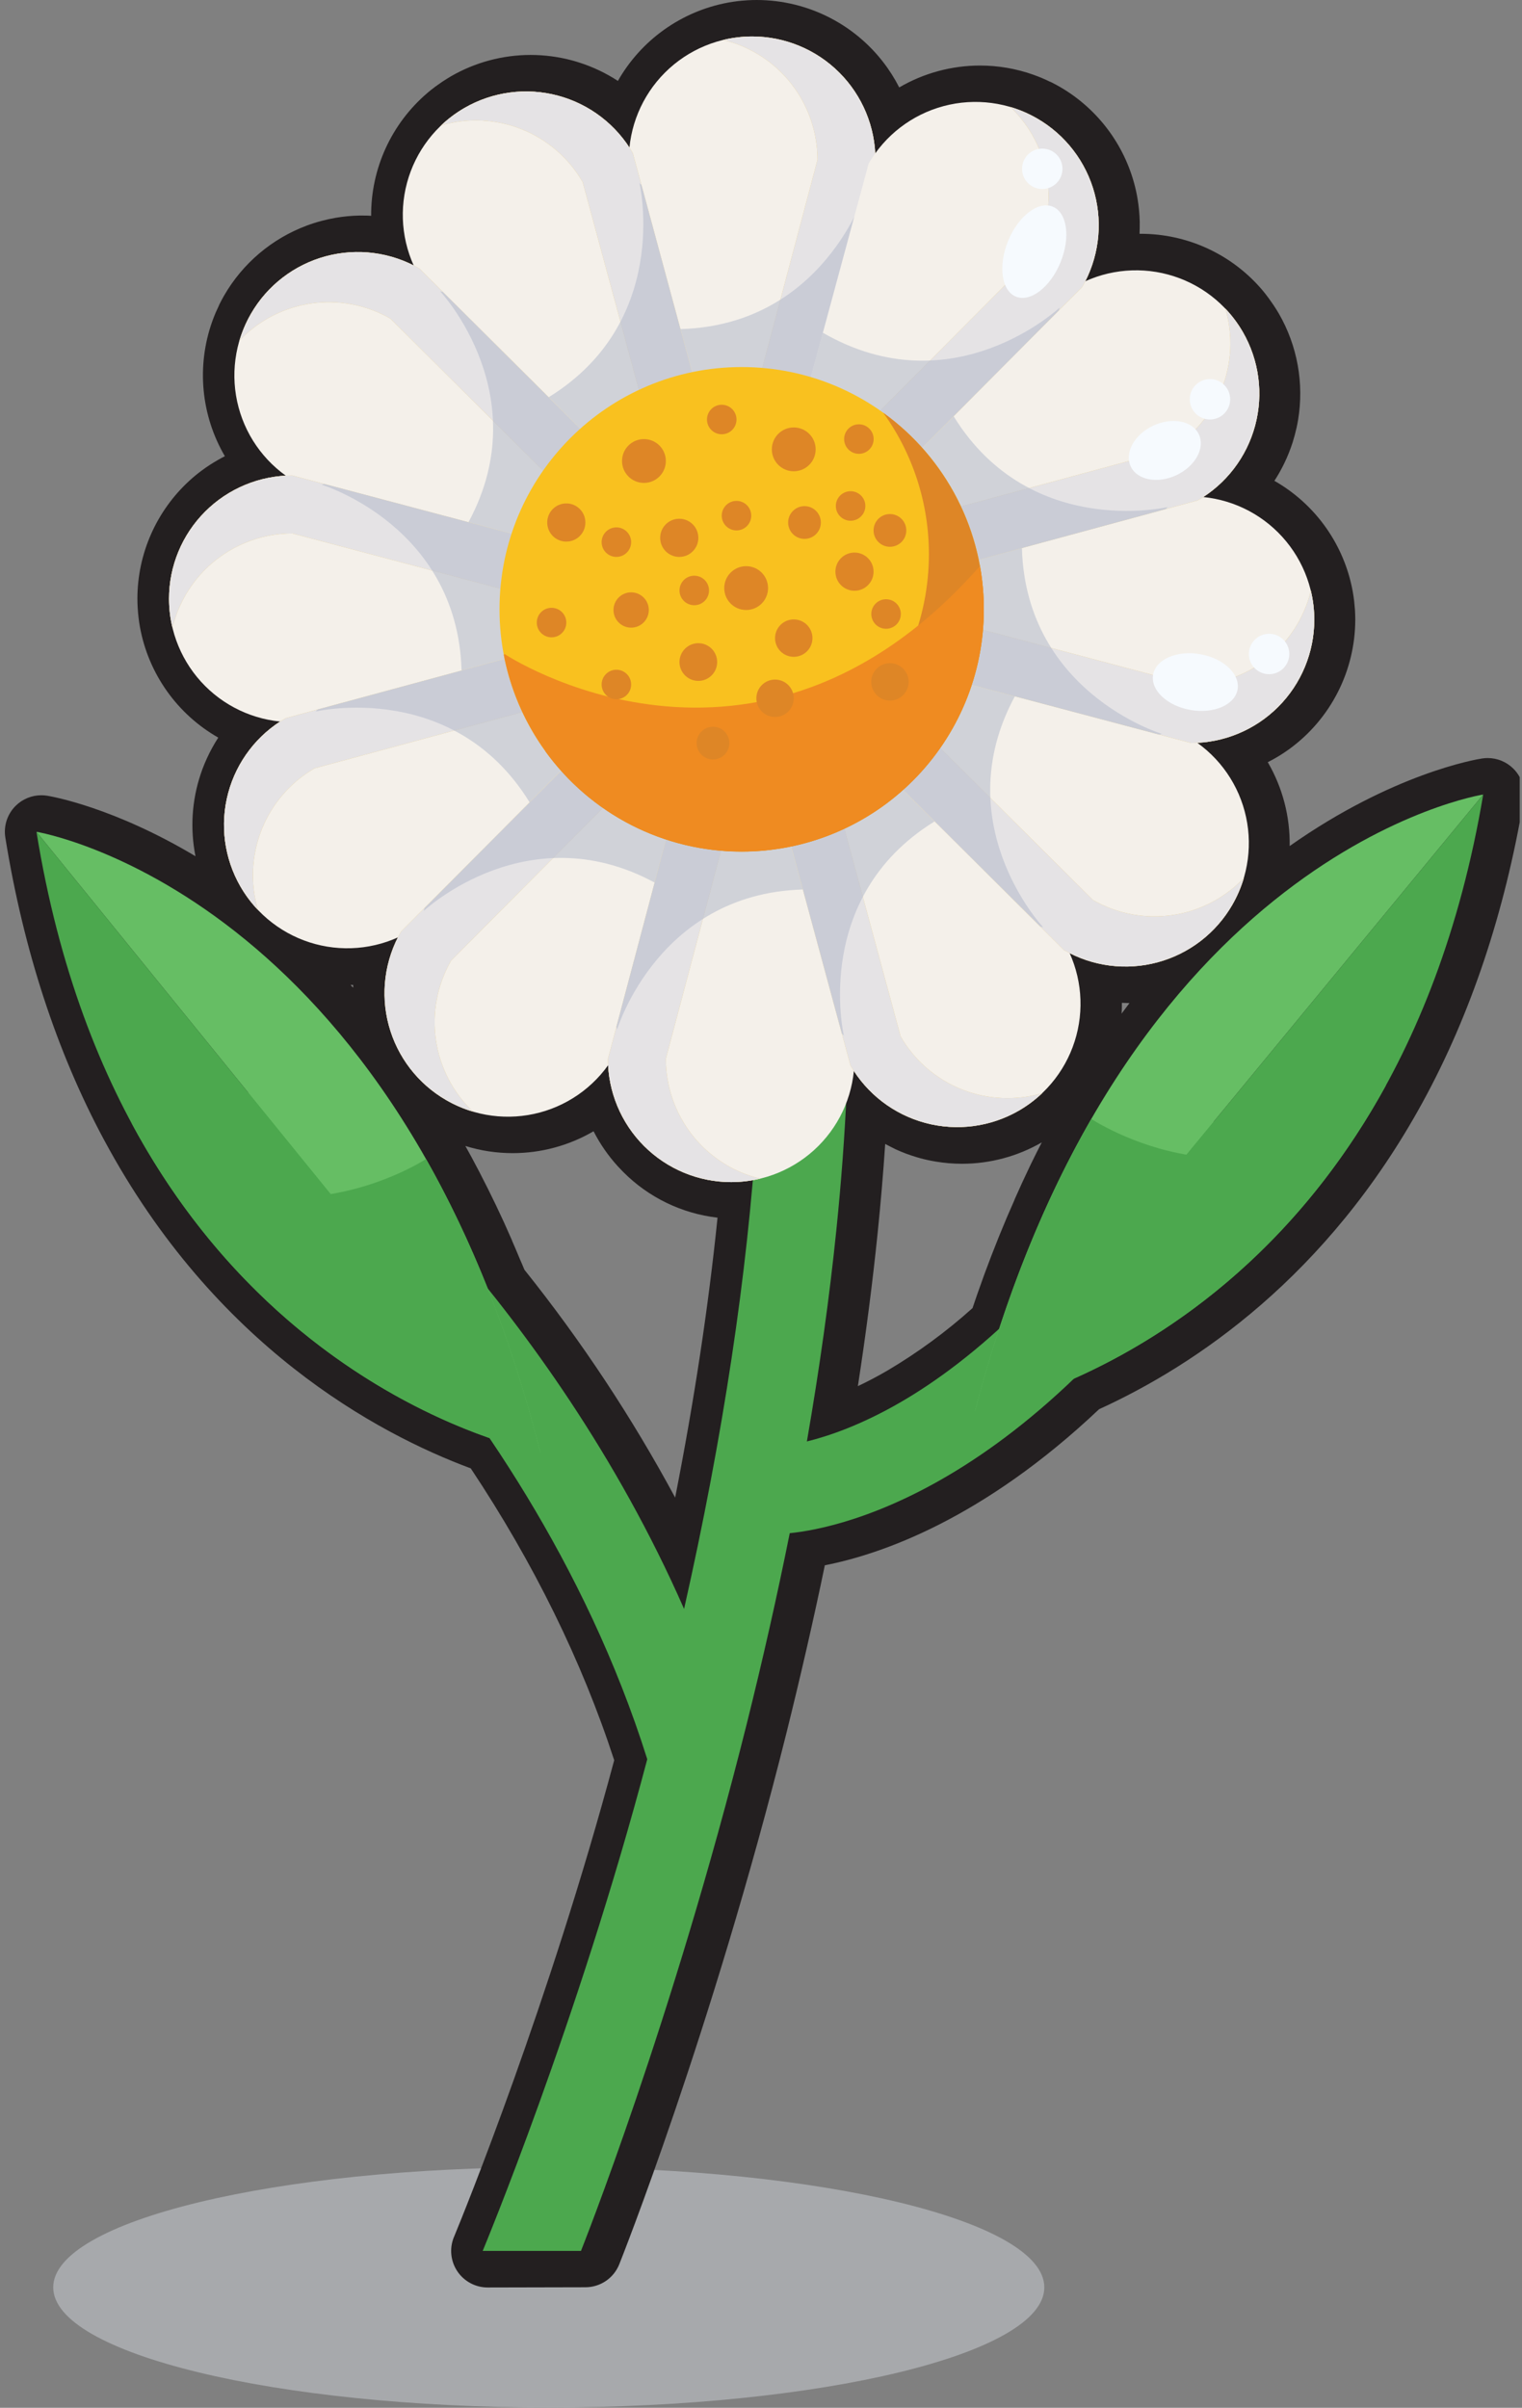 <svg width="626" height="990" viewBox="0 0 626 990" fill="none" xmlns="http://www.w3.org/2000/svg">
<rect x="0" y="0" width="626" height="990" fill="#808080" stroke="none"/>
<g clip-path="url(#clip0_4877_1433)">
<path d="M225.71 989.878C338.277 989.878 429.53 967.761 429.53 940.478C429.53 913.195 338.277 891.078 225.71 891.078C113.143 891.078 21.89 913.195 21.89 940.478C21.89 967.761 113.143 989.878 225.71 989.878Z" fill="#A7A9AC"/>
<path d="M200.562 940.53C198.11 940.529 195.696 939.927 193.531 938.776C191.366 937.625 189.515 935.961 188.142 933.93C186.766 931.897 185.909 929.558 185.648 927.117C185.386 924.676 185.728 922.208 186.642 919.93L186.802 919.56C190.802 909.94 225.802 823.8 252.622 723.74C239.382 683.1 219.572 642.74 193.622 603.74C154.972 589.37 88.392 553.52 42.832 468.74C42.813 468.715 42.797 468.688 42.782 468.66C23.332 432.46 9.672 390.66 2.192 344.37C1.813 342.025 1.996 339.624 2.726 337.364C3.457 335.104 4.713 333.049 6.392 331.37C7.786 329.977 9.44 328.873 11.261 328.12C13.081 327.366 15.032 326.979 17.002 326.98C17.806 326.979 18.609 327.042 19.402 327.17C21.482 327.51 46.802 331.96 80.402 352.05C78.166 340.831 78.893 329.222 82.512 318.37C82.992 316.93 83.512 315.48 84.112 314.07C84.412 313.35 84.722 312.63 85.052 311.91C86.413 308.922 87.99 306.037 89.772 303.28C81.442 298.533 74.249 292.025 68.692 284.212C63.136 276.398 59.351 267.467 57.602 258.04C57.602 258.04 57.532 257.64 57.532 257.63C57.342 256.63 57.182 255.52 57.052 254.46L56.962 253.74C56.852 252.74 56.762 251.81 56.692 250.74C56.692 250.43 56.642 250.18 56.632 249.93C56.552 248.58 56.512 247.35 56.512 246.16C56.522 237.001 58.442 227.945 62.149 219.57C65.856 211.195 71.269 203.685 78.042 197.52C79.592 196.11 81.222 194.76 82.902 193.52C85.081 191.897 87.359 190.411 89.722 189.07C90.552 188.59 91.412 188.13 92.272 187.69L92.492 187.58C87.647 179.303 84.667 170.068 83.761 160.52C82.854 150.972 84.042 141.341 87.242 132.3L87.382 131.91C87.742 130.91 88.142 129.91 88.552 128.91L88.822 128.28C89.222 127.36 89.632 126.47 90.092 125.53V125.47C90.192 125.25 90.292 125.04 90.402 124.82C91.032 123.57 91.612 122.5 92.202 121.48C99.834 108.273 111.817 98.128 126.102 92.78C130.04 91.311 134.108 90.22 138.252 89.52C141.37 88.999 144.522 88.701 147.682 88.63H147.762H149.102C150.272 88.63 151.462 88.63 152.652 88.73C152.599 79.142 154.638 69.658 158.627 60.939C162.617 52.22 168.461 44.477 175.752 38.25L176.062 37.98C176.882 37.29 177.732 36.62 178.582 35.98L179.132 35.56C179.922 34.98 180.742 34.4 181.592 33.83L182.212 33.41C183.362 32.66 184.402 32.02 185.422 31.41C195.396 25.643 206.712 22.602 218.232 22.59C223.993 22.593 229.728 23.349 235.292 24.84C236.292 25.11 237.292 25.41 238.292 25.73C243.89 27.521 249.221 30.058 254.142 33.27C258.886 24.933 265.394 17.733 273.209 12.173C281.025 6.613 289.961 2.827 299.392 1.08L299.702 1.02C300.842 0.82 301.902 0.66 302.962 0.53L303.682 0.44C304.682 0.33 305.622 0.24 306.682 0.17L307.482 0.11C308.872 0.03 310.092 0 311.262 0C321.795 0.011 332.172 2.549 341.521 7.4C350.87 12.251 358.919 19.274 364.992 27.88C366.192 29.59 367.332 31.38 368.372 33.2C368.852 34.05 369.312 34.9 369.752 35.76L369.852 35.95C379.948 30.051 391.43 26.945 403.122 26.95C410.62 26.952 418.061 28.241 425.122 30.76L425.482 30.9C426.482 31.26 427.482 31.65 428.482 32.07L429.142 32.35C430.072 32.75 430.972 33.17 431.872 33.61H431.952L432.612 33.93C433.832 34.55 434.912 35.13 435.932 35.72C443.859 40.304 450.742 46.492 456.142 53.888C461.542 61.283 465.339 69.724 467.292 78.67C467.512 79.67 467.712 80.74 467.882 81.76C468.403 84.881 468.701 88.036 468.772 91.2C468.772 92.81 468.772 94.47 468.702 96.13H469.082C478.612 96.115 488.03 98.177 496.682 102.172C505.334 106.166 513.012 111.997 519.182 119.26L519.412 119.54C520.119 120.38 520.786 121.23 521.412 122.09L521.852 122.67C522.422 123.44 523.002 124.26 523.572 125.11C523.722 125.32 523.862 125.53 524.002 125.75C524.762 126.91 525.412 127.95 526.002 128.96C533.619 142.175 536.412 157.625 533.902 172.67C533.732 173.67 533.532 174.74 533.302 175.77C532.862 177.77 532.302 179.85 531.682 181.84C530.716 184.845 529.539 187.779 528.162 190.62C526.975 193.059 525.639 195.424 524.162 197.7C532.494 202.445 539.689 208.952 545.245 216.766C550.801 224.58 554.585 233.512 556.332 242.94L556.402 243.32C556.589 244.366 556.749 245.427 556.882 246.5L556.972 247.24C557.082 248.24 557.172 249.17 557.252 250.24L557.312 251.03C557.382 252.41 557.422 253.63 557.422 254.81C557.403 265.184 554.936 275.406 550.222 284.646C545.508 293.887 538.679 301.885 530.292 307.99C527.491 310.023 524.531 311.828 521.442 313.39C527.526 323.845 530.638 335.765 530.442 347.86C572.822 318 607.152 312.22 609.572 311.86C610.333 311.741 611.102 311.681 611.872 311.68C613.86 311.68 615.828 312.075 617.661 312.843C619.494 313.61 621.157 314.734 622.552 316.15C624.216 317.838 625.455 319.896 626.17 322.156C626.884 324.415 627.053 326.812 626.662 329.15C618.852 375.33 604.902 417.02 585.212 453.06L585.122 453.23C545.902 524.95 491.582 561.37 452.052 579.42C404.152 624.7 362.322 639.06 339.252 643.59C334.582 666.13 329.252 689.26 323.482 712.48C292.482 836.33 255.062 930.09 254.692 931.02C253.578 933.801 251.657 936.184 249.176 937.863C246.695 939.542 243.768 940.439 240.772 940.44L200.562 940.53ZM215.692 522.07C239.136 551.367 259.887 582.721 277.692 615.75C285.562 575.67 291.402 537.14 295.122 500.66C280.422 498.971 266.733 492.335 256.302 481.84C255.572 481.11 254.842 480.34 254.132 479.57C250.169 475.225 246.806 470.368 244.132 465.13C234.037 471.028 222.554 474.134 210.862 474.13C204.264 474.135 197.703 473.14 191.402 471.18C192.122 472.47 192.852 473.79 193.572 475.11L193.962 475.82C195.022 477.78 196.082 479.78 197.142 481.82L197.452 482.43C199.612 486.59 201.752 490.88 203.812 495.18L204.182 495.95C205.182 498.05 206.182 500.19 207.182 502.35L207.572 503.22C208.572 505.45 209.572 507.69 210.572 509.96V510.04C211.566 512.3 212.539 514.587 213.492 516.9L213.842 517.73C214.469 519.137 215.086 520.583 215.692 522.07ZM364.082 470.35C363.272 482.42 362.232 494.73 360.962 507.1C358.892 527.34 356.172 548.38 352.842 569.93C356.582 568.17 360.602 566.08 364.842 563.62C377.388 556.214 389.167 547.578 400.002 537.84C400.552 536.22 401.092 534.62 401.642 533.03L402.122 531.65C402.972 529.21 403.842 526.77 404.722 524.37L404.992 523.63C405.872 521.24 406.752 518.9 407.632 516.63L407.872 516.01C408.802 513.6 409.722 511.27 410.652 508.95L411.112 507.82C412.052 505.5 412.992 503.23 413.942 500.99L414.282 500.18C415.276 497.873 416.276 495.586 417.282 493.32C417.279 493.287 417.279 493.253 417.282 493.22C418.282 490.973 419.282 488.75 420.282 486.55L420.692 485.67C421.692 483.51 422.692 481.39 423.692 479.29L424.062 478.52C425.502 475.57 426.982 472.62 428.482 469.71C418.517 475.459 407.217 478.49 395.712 478.5C392.06 478.502 388.414 478.198 384.812 477.59C382.742 477.25 380.672 476.8 378.652 476.26C377.472 475.94 376.272 475.57 374.872 475.11C373.472 474.65 371.982 474.11 370.562 473.5C369.842 473.21 369.122 472.89 368.402 472.56C366.992 471.84 365.522 471.13 364.082 470.35ZM461.432 412.35C461.432 413.83 461.432 415.3 461.302 416.77C462.382 415.31 463.462 413.86 464.552 412.44C463.522 412.42 462.472 412.38 461.432 412.33V412.35ZM145.262 406.11C145.262 405.73 145.262 405.35 145.262 404.98H144.192L145.262 406.11Z" fill="#231F20"/>
<path d="M516 471.31L485.15 452.79C441.45 525.48 398.59 560.23 370.34 576.58C354.11 585.97 340.76 590.489 331.87 592.669C337.09 562.609 341.15 533.51 344.01 505.56C352.09 426.56 350.61 356.3 339.61 296.77L304.21 303.299C321.36 396.169 313.43 519.42 281.36 661.53C253.52 598.15 216.21 547.319 186.79 513.109C145.97 465.659 111.72 439.49 110.28 438.39L88.51 467.069C88.84 467.319 121.71 492.52 160.14 537.33C194.63 577.57 240.7 642.22 266.22 723.33C237.54 831.8 198.92 924.539 198.53 925.5H238.95C239.32 924.57 276.39 831.649 307.11 708.899C313.777 682.166 319.68 655.996 324.82 630.39C345.91 628.29 431.92 611.18 516 471.31Z" fill="#4CA84E"/>
<path d="M334.18 163.29H284.52L258.64 65.71C258.64 52.261 263.983 39.362 273.493 29.852C283.003 20.343 295.901 15 309.35 15C316.01 14.999 322.605 16.31 328.759 18.857C334.913 21.405 340.504 25.14 345.214 29.849C349.924 34.558 353.66 40.149 356.209 46.302C358.758 52.455 360.07 59.05 360.07 65.71L334.18 163.29Z" fill="#F4F0EA"/>
<path d="M309.35 15C305.338 15.002 301.34 15.478 297.44 16.42C308.496 19.096 318.332 25.411 325.368 34.35C332.403 43.289 336.228 54.334 336.23 65.71L310.35 163.29H334.18L360.06 65.71C360.06 52.261 354.717 39.362 345.207 29.852C335.697 20.343 322.799 15 309.35 15Z" fill="#EFCC6B"/>
<path d="M309.35 15C305.338 15.002 301.34 15.478 297.44 16.42C308.496 19.096 318.332 25.411 325.368 34.35C332.403 43.289 336.228 54.334 336.23 65.71L310.35 163.29H334.18L360.06 65.71C360.06 52.261 354.717 39.362 345.207 29.852C335.697 20.343 322.799 15 309.35 15Z" fill="#E5E3E5"/>
<g style="mix-blend-mode:multiply" opacity="0.58">
<path d="M356.57 78.869L356.27 77.719C356.27 77.719 338.9 135.349 277.11 135.349L284.52 163.289H334.18L356.57 78.869Z" fill="#B6BCCC"/>
</g>
<path d="M286.66 160.399L243.66 185.229L172.46 113.669C165.738 102.022 163.918 88.182 167.398 75.192C170.879 62.202 179.375 51.126 191.02 44.399C196.787 41.068 203.155 38.906 209.758 38.036C216.361 37.166 223.071 37.605 229.505 39.329C235.938 41.053 241.969 44.026 247.253 48.081C252.537 52.136 256.97 57.191 260.3 62.959L286.66 160.399Z" fill="#F4F0EA"/>
<path d="M191.01 44.399C187.54 46.408 184.317 48.818 181.41 51.58C192.323 48.37 203.999 48.921 214.561 53.145C225.123 57.369 233.959 65.02 239.65 74.87L266.03 172.319L286.66 160.399L260.29 62.959C256.96 57.191 252.527 52.136 247.243 48.081C241.959 44.026 235.928 41.053 229.494 39.329C223.061 37.605 216.351 37.166 209.748 38.036C203.145 38.906 196.777 41.068 191.01 44.399Z" fill="#EFCC6B"/>
<path d="M191.01 44.399C187.54 46.408 184.317 48.818 181.41 51.58C192.323 48.37 203.999 48.921 214.561 53.145C225.123 57.369 233.959 65.02 239.65 74.87L266.03 172.319L286.66 160.399L260.29 62.959C256.96 57.191 252.527 52.136 247.243 48.081C241.959 44.026 235.928 41.053 229.494 39.329C223.061 37.605 216.351 37.166 209.748 38.036C203.145 38.906 196.777 41.068 191.01 44.399Z" fill="#E5E3E5"/>
<g style="mix-blend-mode:multiply" opacity="0.58">
<path d="M263.85 76.1L263.01 75.26C263.01 75.26 276.78 133.85 223.27 164.75L243.65 185.229L286.65 160.399L263.85 76.1Z" fill="#B6BCCC"/>
</g>
<path d="M244.07 181.669L219.24 224.669L121.75 198.299C110.105 191.572 101.609 180.497 98.128 167.507C94.648 154.517 96.468 140.677 103.19 129.029C106.519 123.262 110.951 118.206 116.234 114.151C121.517 110.096 127.547 107.122 133.979 105.397C140.411 103.673 147.12 103.233 153.723 104.101C160.326 104.97 166.692 107.13 172.46 110.459L244.07 181.669Z" fill="#F4F0EA"/>
<path d="M103.23 129.029C101.228 132.498 99.641 136.19 98.5 140.029C106.34 131.781 116.725 126.41 127.987 124.777C139.248 123.145 150.731 125.347 160.59 131.029L232.15 202.239L244.07 181.599L172.5 110.389C166.728 107.063 160.358 104.906 153.752 104.043C147.147 103.18 140.436 103.626 134.003 105.357C127.57 107.088 121.542 110.07 116.261 114.131C110.981 118.193 106.553 123.256 103.23 129.029Z" fill="#EFCC6B"/>
<path d="M103.23 129.029C101.228 132.498 99.641 136.19 98.5 140.029C106.34 131.781 116.725 126.41 127.987 124.777C139.248 123.145 150.731 125.347 160.59 131.029L232.15 202.239L244.07 181.599L172.5 110.389C166.728 107.063 160.358 104.906 153.752 104.043C147.147 103.18 140.436 103.626 134.003 105.357C127.57 107.088 121.542 110.07 116.261 114.131C110.981 118.193 106.553 123.256 103.23 129.029Z" fill="#E5E3E5"/>
<g style="mix-blend-mode:multiply" opacity="0.58">
<path d="M182.16 120.069L181.01 119.76C181.01 119.76 222.23 163.609 191.34 217.129L219.24 224.68L244.07 181.68L182.16 120.069Z" fill="#B6BCCC"/>
</g>
<path d="M217.81 221.38V271.04L120.23 296.92C106.781 296.92 93.883 291.577 84.373 282.067C74.863 272.557 69.52 259.659 69.52 246.21C69.52 232.761 74.863 219.863 84.373 210.353C93.883 200.843 106.781 195.5 120.23 195.5L217.81 221.38Z" fill="#F4F0EA"/>
<path d="M69.52 246.21C69.522 250.225 69.998 254.226 70.94 258.13C73.615 247.072 79.93 237.235 88.869 230.198C97.808 223.161 108.853 219.334 120.23 219.33L217.81 245.21V221.38L120.23 195.5C106.781 195.5 93.883 200.843 84.373 210.353C74.863 219.863 69.52 232.761 69.52 246.21Z" fill="#EFCC6B"/>
<path d="M69.52 246.21C69.522 250.225 69.998 254.226 70.94 258.13C73.615 247.072 79.93 237.235 88.869 230.198C97.808 223.161 108.853 219.334 120.23 219.33L217.81 245.21V221.38L120.23 195.5C106.781 195.5 93.883 200.843 84.373 210.353C74.863 219.863 69.52 232.761 69.52 246.21Z" fill="#E5E3E5"/>
<g style="mix-blend-mode:multiply" opacity="0.58">
<path d="M133.4 198.988L132.25 199.288C132.25 199.288 189.88 216.658 189.88 278.448L217.81 271.038V221.378L133.4 198.988Z" fill="#B6BCCC"/>
</g>
<path d="M214.93 268.898L239.76 311.898L168.2 383.099C162.433 386.43 156.065 388.592 149.462 389.462C142.859 390.332 136.149 389.893 129.715 388.169C123.282 386.446 117.251 383.472 111.967 379.417C106.683 375.362 102.25 370.307 98.92 364.539C92.196 352.892 90.374 339.05 93.854 326.06C97.335 313.069 105.833 301.993 117.48 295.269L214.93 268.898Z" fill="#F4F0EA"/>
<path d="M98.92 364.548C100.93 368.024 103.343 371.25 106.11 374.159C102.898 363.244 103.448 351.566 107.672 341.002C111.896 330.438 119.548 321.6 129.4 315.909L226.85 289.539L214.93 268.898L117.48 295.279C105.833 302.004 97.335 313.079 93.854 326.07C90.374 339.06 92.196 352.901 98.92 364.548Z" fill="#EFCC6B"/>
<path d="M98.92 364.548C100.93 368.024 103.343 371.25 106.11 374.159C102.898 363.244 103.448 351.566 107.672 341.002C111.896 330.438 119.548 321.6 129.4 315.909L226.85 289.539L214.93 268.898L117.48 295.279C105.833 302.004 97.335 313.079 93.854 326.07C90.374 339.06 92.196 352.901 98.92 364.548Z" fill="#E5E3E5"/>
<g style="mix-blend-mode:multiply" opacity="0.58">
<path d="M130.63 291.72L129.79 292.56C129.79 292.56 188.38 278.78 219.27 332.3L239.76 311.91L214.93 268.91L130.63 291.72Z" fill="#B6BCCC"/>
</g>
<path d="M236.19 311.5L279.19 336.33L252.83 433.79C249.5 439.558 245.067 444.614 239.783 448.668C234.499 452.723 228.468 455.697 222.035 457.421C215.601 459.144 208.891 459.583 202.288 458.713C195.685 457.843 189.318 455.681 183.55 452.35C171.905 445.623 163.409 434.547 159.928 421.558C156.448 408.568 158.268 394.728 164.99 383.08L236.19 311.5Z" fill="#F4F0EA"/>
<path d="M183.55 452.33C187.016 454.338 190.708 455.926 194.55 457.06C186.305 449.221 180.934 438.837 179.302 427.578C177.67 416.319 179.87 404.838 185.55 394.98L256.75 323.41L236.11 311.5L164.91 383.06C161.585 388.832 159.43 395.203 158.567 401.808C157.704 408.413 158.151 415.123 159.882 421.556C161.613 427.988 164.594 434.017 168.655 439.297C172.716 444.577 177.777 449.006 183.55 452.33Z" fill="#EFCC6B"/>
<path d="M183.55 452.33C187.016 454.338 190.708 455.926 194.55 457.06C186.305 449.221 180.934 438.837 179.302 427.578C177.67 416.319 179.87 404.838 185.55 394.98L256.75 323.41L236.11 311.5L164.91 383.06C161.585 388.832 159.43 395.203 158.567 401.808C157.704 408.413 158.151 415.123 159.882 421.556C161.613 427.988 164.594 434.017 168.655 439.297C172.716 444.577 177.777 449.006 183.55 452.33Z" fill="#E5E3E5"/>
<g style="mix-blend-mode:multiply" opacity="0.58">
<path d="M174.59 373.41L174.28 374.55C174.28 374.55 218.14 333.33 271.65 364.23L279.2 336.33L236.2 311.5L174.59 373.41Z" fill="#B6BCCC"/>
</g>
<path d="M275.91 337.789H325.57L351.45 435.369C351.439 448.81 346.094 461.696 336.587 471.197C327.08 480.698 314.191 486.036 300.75 486.039C294.091 486.039 287.497 484.728 281.344 482.179C275.192 479.631 269.602 475.895 264.893 471.187C260.184 466.478 256.449 460.887 253.9 454.735C251.352 448.582 250.04 441.988 250.04 435.329L275.91 337.789Z" fill="#F4F0EA"/>
<path d="M300.75 486.039C304.762 486.037 308.76 485.561 312.66 484.619C301.604 481.943 291.768 475.628 284.732 466.689C277.697 457.75 273.872 446.705 273.87 435.329L299.75 337.789H275.92L250.04 435.369C250.051 448.811 255.398 461.699 264.907 471.201C274.416 480.702 287.308 486.039 300.75 486.039Z" fill="#EFCC6B"/>
<path d="M300.75 486.039C304.762 486.037 308.76 485.561 312.66 484.619C301.604 481.943 291.768 475.628 284.732 466.689C277.697 457.75 273.872 446.705 273.87 435.329L299.75 337.789H275.92L250.04 435.369C250.051 448.811 255.398 461.699 264.907 471.201C274.416 480.702 287.308 486.039 300.75 486.039Z" fill="#E5E3E5"/>
<g style="mix-blend-mode:multiply" opacity="0.58">
<path d="M253.52 422.17L253.82 423.32C253.82 423.32 271.19 365.69 332.98 365.69L325.57 337.75H275.91L253.52 422.17Z" fill="#B6BCCC"/>
</g>
<path d="M323.43 340.629L366.43 315.799L437.63 387.369C444.352 399.017 446.172 412.857 442.692 425.847C439.211 438.836 430.715 449.913 419.07 456.639C407.421 463.361 393.579 465.182 380.588 461.702C367.596 458.221 356.519 449.725 349.79 438.079L323.43 340.629Z" fill="#F4F0EA"/>
<path d="M419.08 456.639C422.553 454.63 425.775 452.216 428.68 449.449C417.767 452.662 406.09 452.112 395.527 447.888C384.964 443.664 376.128 436.011 370.44 426.159L344.06 328.719L323.43 340.628L349.8 438.079C356.528 449.724 367.606 458.221 380.598 461.701C393.589 465.182 407.431 463.361 419.08 456.639Z" fill="#EFCC6B"/>
<path d="M419.08 456.639C422.553 454.63 425.775 452.216 428.68 449.449C417.767 452.662 406.09 452.112 395.527 447.888C384.964 443.664 376.128 436.011 370.44 426.159L344.06 328.719L323.43 340.628L349.8 438.079C356.528 449.724 367.606 458.221 380.598 461.701C393.589 465.182 407.431 463.361 419.08 456.639Z" fill="#E5E3E5"/>
<g style="mix-blend-mode:multiply" opacity="0.58">
<path d="M346.25 424.939L347.08 425.779C347.08 425.779 333.31 367.189 386.82 336.289L366.44 315.789L323.44 340.619L346.25 424.939Z" fill="#B6BCCC"/>
</g>
<path d="M366.02 319.369L390.85 276.369L488.3 302.749C499.947 309.474 508.445 320.549 511.926 333.54C515.407 346.531 513.584 360.372 506.86 372.019C503.531 377.787 499.099 382.842 493.816 386.897C488.533 390.951 482.503 393.925 476.07 395.649C469.637 397.372 462.928 397.812 456.326 396.942C449.723 396.072 443.357 393.91 437.59 390.579L366.02 319.369Z" fill="#F4F0EA"/>
<path d="M506.86 372.009C508.86 368.539 510.447 364.847 511.59 361.009C503.75 369.257 493.365 374.628 482.104 376.261C470.842 377.893 459.359 375.691 449.5 370.009L377.94 298.809L366.02 319.449L437.59 390.648C443.361 393.976 449.732 396.133 456.338 396.998C462.944 397.862 469.655 397.416 476.088 395.685C482.521 393.953 488.55 390.971 493.83 386.909C499.11 382.846 503.538 377.783 506.86 372.009Z" fill="#EFCC6B"/>
<path d="M506.86 372.009C508.86 368.539 510.447 364.847 511.59 361.009C503.75 369.257 493.365 374.628 482.104 376.261C470.842 377.893 459.359 375.691 449.5 370.009L377.94 298.809L366.02 319.449L437.59 390.648C443.361 393.976 449.732 396.133 456.338 396.998C462.944 397.862 469.655 397.416 476.088 395.685C482.521 393.953 488.55 390.971 493.83 386.909C499.11 382.846 503.538 377.783 506.86 372.009Z" fill="#E5E3E5"/>
<g style="mix-blend-mode:multiply" opacity="0.58">
<path d="M427.93 380.97L429.08 381.28C429.08 381.28 387.86 337.42 418.75 283.91L390.85 276.359L366.02 319.359L427.93 380.97Z" fill="#B6BCCC"/>
</g>
<path d="M392.28 279.66V229.99L489.86 204.109C503.303 204.112 516.195 209.452 525.704 218.955C535.212 228.457 540.559 241.346 540.57 254.79C540.567 268.238 535.224 281.135 525.714 290.644C516.205 300.153 503.308 305.497 489.86 305.5L392.28 279.66Z" fill="#F4F0EA"/>
<path d="M540.57 254.789C540.569 250.774 540.092 246.772 539.15 242.869C536.476 253.928 530.162 263.766 521.223 270.803C512.283 277.84 501.237 281.667 489.86 281.669L392.28 255.789V279.619L489.86 305.499C503.308 305.496 516.205 300.153 525.714 290.644C535.224 281.134 540.567 268.237 540.57 254.789Z" fill="#EFCC6B"/>
<path d="M540.57 254.789C540.569 250.774 540.092 246.772 539.15 242.869C536.476 253.928 530.162 263.766 521.223 270.803C512.283 277.84 501.237 281.667 489.86 281.669L392.28 255.789V279.619L489.86 305.499C503.308 305.496 516.205 300.153 525.714 290.644C535.224 281.134 540.567 268.237 540.57 254.789Z" fill="#E5E3E5"/>
<g style="mix-blend-mode:multiply" opacity="0.58">
<path d="M476.75 302.048L477.89 301.738C477.89 301.738 420.27 284.378 420.27 222.578L392.33 229.988V279.658L476.75 302.048Z" fill="#B6BCCC"/>
</g>
<path d="M395.16 232.139L370.33 189.139L441.89 117.939C447.658 114.607 454.025 112.445 460.628 111.575C467.231 110.705 473.941 111.144 480.375 112.868C486.808 114.591 492.839 117.566 498.123 121.62C503.407 125.675 507.84 130.73 511.17 136.499C514.501 142.267 516.664 148.635 517.534 155.239C518.404 161.843 517.965 168.554 516.242 174.988C514.518 181.422 511.544 187.454 507.489 192.739C503.435 198.024 498.379 202.458 492.61 205.789L395.16 232.139Z" fill="#F4F0EA"/>
<path d="M511.17 136.489C509.16 133.014 506.747 129.788 503.98 126.879C507.19 137.792 506.639 149.468 502.415 160.03C498.191 170.592 490.54 179.428 480.69 185.119L383.25 211.499L395.16 232.139L492.61 205.759C504.255 199.033 512.751 187.957 516.232 174.967C519.712 161.977 517.892 148.137 511.17 136.489Z" fill="#EFCC6B"/>
<path d="M511.17 136.489C509.16 133.014 506.747 129.788 503.98 126.879C507.19 137.792 506.639 149.468 502.415 160.03C498.191 170.592 490.54 179.428 480.69 185.119L383.25 211.499L395.16 232.139L492.61 205.759C504.255 199.033 512.751 187.957 516.232 174.967C519.712 161.977 517.892 148.137 511.17 136.489Z" fill="#E5E3E5"/>
<g style="mix-blend-mode:multiply" opacity="0.58">
<path d="M479.46 209.319L480.3 208.479C480.3 208.479 421.75 222.249 390.82 168.789L370.33 189.179L395.16 232.179L479.46 209.319Z" fill="#B6BCCC"/>
</g>
<path d="M373.9 189.538L330.9 164.708L357.27 67.268C363.995 55.619 375.072 47.118 388.064 43.636C401.057 40.153 414.9 41.974 426.55 48.698C438.195 55.427 446.692 66.504 450.173 79.496C453.653 92.487 451.832 106.329 445.11 117.978L373.9 189.538Z" fill="#F4F0EA"/>
<path d="M426.54 48.699C423.072 46.698 419.38 45.113 415.54 43.978C423.777 51.824 429.138 62.21 430.762 73.469C432.385 84.728 430.176 96.206 424.49 106.059L353.29 177.628L373.93 189.539L445.13 117.979C451.85 106.326 453.666 92.481 450.18 79.489C446.694 66.497 438.191 55.422 426.54 48.699Z" fill="#EFCC6B"/>
<path d="M426.54 48.699C423.072 46.698 419.38 45.113 415.54 43.978C423.777 51.824 429.138 62.21 430.762 73.469C432.385 84.728 430.176 96.206 424.49 106.059L353.29 177.628L373.93 189.539L445.13 117.979C451.85 106.326 453.666 92.481 450.18 79.489C446.694 66.497 438.191 55.422 426.54 48.699Z" fill="#E5E3E5"/>
<g style="mix-blend-mode:multiply" opacity="0.58">
<path d="M435.5 127.628L435.81 126.479C435.81 126.479 391.95 167.709 338.44 136.809L330.89 164.708L373.89 189.539L435.5 127.628Z" fill="#B6BCCC"/>
</g>
<path d="M305.05 350.12C360.057 350.12 404.65 305.527 404.65 250.52C404.65 195.512 360.057 150.92 305.05 150.92C250.042 150.92 205.45 195.512 205.45 250.52C205.45 305.527 250.042 350.12 305.05 350.12Z" fill="#F9C11F"/>
<path d="M363.27 169.699C375.514 186.644 382.091 207.024 382.06 227.929C382.057 254.346 371.562 279.679 352.881 298.357C334.201 317.036 308.866 327.529 282.45 327.529C261.553 327.575 241.176 321.016 224.23 308.789C233.449 321.607 245.588 332.045 259.642 339.241C273.696 346.436 289.261 350.182 305.05 350.169C331.466 350.169 356.799 339.676 375.478 320.997C394.156 302.318 404.65 276.984 404.65 250.569C404.668 234.772 400.924 219.198 393.729 205.136C386.533 191.073 376.092 178.926 363.27 169.699Z" fill="#DE8626"/>
<g style="mix-blend-mode:multiply">
<path d="M207.51 268.899L207.21 269.289C211.582 292.033 223.741 312.544 241.597 327.295C259.452 342.047 281.889 350.117 305.05 350.119C331.465 350.119 356.799 339.625 375.478 320.947C394.156 302.268 404.65 276.935 404.65 250.519C404.65 244.547 404.118 238.587 403.06 232.709C310.75 337.489 207.51 268.899 207.51 268.899Z" fill="#EF8B21"/>
</g>
<path d="M306.89 250.809C311.866 250.809 315.9 246.775 315.9 241.799C315.9 236.823 311.866 232.789 306.89 232.789C301.914 232.789 297.88 236.823 297.88 241.799C297.88 246.775 301.914 250.809 306.89 250.809Z" fill="#DE8626"/>
<path d="M264.85 198.559C269.826 198.559 273.86 194.525 273.86 189.549C273.86 184.573 269.826 180.539 264.85 180.539C259.874 180.539 255.84 184.573 255.84 189.549C255.84 194.525 259.874 198.559 264.85 198.559Z" fill="#DE8626"/>
<path d="M326.47 193.77C331.446 193.77 335.48 189.736 335.48 184.76C335.48 179.784 331.446 175.75 326.47 175.75C321.494 175.75 317.46 179.784 317.46 184.76C317.46 189.736 321.494 193.77 326.47 193.77Z" fill="#DE8626"/>
<path d="M318.78 294.8C323.027 294.8 326.47 291.357 326.47 287.11C326.47 282.863 323.027 279.42 318.78 279.42C314.533 279.42 311.09 282.863 311.09 287.11C311.09 291.357 314.533 294.8 318.78 294.8Z" fill="#DE8626"/>
<path d="M326.47 270.06C330.717 270.06 334.16 266.617 334.16 262.37C334.16 258.123 330.717 254.68 326.47 254.68C322.223 254.68 318.78 258.123 318.78 262.37C318.78 266.617 322.223 270.06 326.47 270.06Z" fill="#DE8626"/>
<path d="M366.03 288.05C370.277 288.05 373.72 284.607 373.72 280.36C373.72 276.113 370.277 272.67 366.03 272.67C361.783 272.67 358.34 276.113 358.34 280.36C358.34 284.607 361.783 288.05 366.03 288.05Z" fill="#DE8626"/>
<path d="M302.92 218.089C306.272 218.089 308.99 215.372 308.99 212.019C308.99 208.667 306.272 205.949 302.92 205.949C299.568 205.949 296.85 208.667 296.85 212.019C296.85 215.372 299.568 218.089 302.92 218.089Z" fill="#DE8626"/>
<path d="M364.44 258.529C367.792 258.529 370.51 255.811 370.51 252.459C370.51 249.106 367.792 246.389 364.44 246.389C361.088 246.389 358.37 249.106 358.37 252.459C358.37 255.811 361.088 258.529 364.44 258.529Z" fill="#DE8626"/>
<path d="M349.85 214.109C353.202 214.109 355.92 211.391 355.92 208.039C355.92 204.686 353.202 201.969 349.85 201.969C346.498 201.969 343.78 204.686 343.78 208.039C343.78 211.391 346.498 214.109 349.85 214.109Z" fill="#DE8626"/>
<path d="M253.52 228.98C256.872 228.98 259.59 226.262 259.59 222.91C259.59 219.557 256.872 216.84 253.52 216.84C250.168 216.84 247.45 219.557 247.45 222.91C247.45 226.262 250.168 228.98 253.52 228.98Z" fill="#DE8626"/>
<path d="M353.26 186.599C356.612 186.599 359.33 183.881 359.33 180.529C359.33 177.177 356.612 174.459 353.26 174.459C349.908 174.459 347.19 177.177 347.19 180.529C347.19 183.881 349.908 186.599 353.26 186.599Z" fill="#DE8626"/>
<path d="M296.85 178.56C300.202 178.56 302.92 175.842 302.92 172.49C302.92 169.138 300.202 166.42 296.85 166.42C293.498 166.42 290.78 169.138 290.78 172.49C290.78 175.842 293.498 178.56 296.85 178.56Z" fill="#DE8626"/>
<path d="M285.55 248.849C288.902 248.849 291.62 246.131 291.62 242.779C291.62 239.427 288.902 236.709 285.55 236.709C282.198 236.709 279.48 239.427 279.48 242.779C279.48 246.131 282.198 248.849 285.55 248.849Z" fill="#DE8626"/>
<path d="M253.52 287.509C256.872 287.509 259.59 284.792 259.59 281.439C259.59 278.087 256.872 275.369 253.52 275.369C250.168 275.369 247.45 278.087 247.45 281.439C247.45 284.792 250.168 287.509 253.52 287.509Z" fill="#DE8626"/>
<path d="M226.85 262.048C230.202 262.048 232.92 259.331 232.92 255.978C232.92 252.626 230.202 249.908 226.85 249.908C223.498 249.908 220.78 252.626 220.78 255.978C220.78 259.331 223.498 262.048 226.85 262.048Z" fill="#DE8626"/>
<path d="M259.59 258.069C263.6 258.069 266.85 254.818 266.85 250.809C266.85 246.799 263.6 243.549 259.59 243.549C255.58 243.549 252.33 246.799 252.33 250.809C252.33 254.818 255.58 258.069 259.59 258.069Z" fill="#DE8626"/>
<path d="M287.22 279.959C291.5 279.959 294.97 276.489 294.97 272.209C294.97 267.929 291.5 264.459 287.22 264.459C282.94 264.459 279.47 267.929 279.47 272.209C279.47 276.489 282.94 279.959 287.22 279.959Z" fill="#DE8626"/>
<path d="M330.89 221.569C334.607 221.569 337.62 218.556 337.62 214.839C337.62 211.122 334.607 208.109 330.89 208.109C327.173 208.109 324.16 211.122 324.16 214.839C324.16 218.556 327.173 221.569 330.89 221.569Z" fill="#DE8626"/>
<path d="M293.25 312.269C296.967 312.269 299.98 309.255 299.98 305.539C299.98 301.822 296.967 298.809 293.25 298.809C289.533 298.809 286.52 301.822 286.52 305.539C286.52 309.255 289.533 312.269 293.25 312.269Z" fill="#DE8626"/>
<path d="M366.03 224.819C369.747 224.819 372.76 221.806 372.76 218.089C372.76 214.372 369.747 211.359 366.03 211.359C362.313 211.359 359.3 214.372 359.3 218.089C359.3 221.806 362.313 224.819 366.03 224.819Z" fill="#DE8626"/>
<path d="M279.38 228.989C283.715 228.989 287.23 225.475 287.23 221.139C287.23 216.804 283.715 213.289 279.38 213.289C275.045 213.289 271.53 216.804 271.53 221.139C271.53 225.475 275.045 228.989 279.38 228.989Z" fill="#DE8626"/>
<path d="M232.92 222.688C237.255 222.688 240.77 219.174 240.77 214.838C240.77 210.503 237.255 206.988 232.92 206.988C228.585 206.988 225.07 210.503 225.07 214.838C225.07 219.174 228.585 222.688 232.92 222.688Z" fill="#DE8626"/>
<path d="M351.45 242.899C355.786 242.899 359.3 239.385 359.3 235.049C359.3 230.714 355.786 227.199 351.45 227.199C347.115 227.199 343.6 230.714 343.6 235.049C343.6 239.385 347.115 242.899 351.45 242.899Z" fill="#DE8626"/>
<path d="M436.186 107.872C440.366 97.654 438.932 87.397 432.982 84.963C427.032 82.529 418.82 88.839 414.639 99.057C410.459 109.275 411.894 119.532 417.843 121.966C423.793 124.4 432.005 118.09 436.186 107.872Z" fill="#F6FAFE"/>
<path d="M509.021 283.489C510.128 277.156 503.246 270.662 493.65 268.984C484.053 267.306 475.376 271.078 474.268 277.411C473.161 283.743 480.042 290.237 489.639 291.916C499.236 293.594 507.913 289.821 509.021 283.489Z" fill="#F6FAFE"/>
<path d="M428.69 77.72C433.279 77.72 437 73.999 437 69.41C437 64.82 433.279 61.1 428.69 61.1C424.1 61.1 420.38 64.82 420.38 69.41C420.38 73.999 424.1 77.72 428.69 77.72Z" fill="#F6FAFE"/>
<path d="M497.66 172.479C502.25 172.479 505.97 168.759 505.97 164.169C505.97 159.58 502.25 155.859 497.66 155.859C493.071 155.859 489.35 159.58 489.35 164.169C489.35 168.759 493.071 172.479 497.66 172.479Z" fill="#F6FAFE"/>
<path d="M521.98 277.21C526.569 277.21 530.29 273.489 530.29 268.9C530.29 264.31 526.569 260.59 521.98 260.59C517.39 260.59 513.67 264.31 513.67 268.9C513.67 273.489 517.39 277.21 521.98 277.21Z" fill="#F6FAFE"/>
<path d="M483.854 195.376C491.6 191.744 495.743 184.243 493.108 178.623C490.472 173.002 482.057 171.39 474.311 175.022C466.566 178.654 462.423 186.154 465.058 191.774C467.693 197.395 476.109 199.007 483.854 195.376Z" fill="#F6FAFE"/>
<path d="M400.98 580.359L610.05 326.68C610.05 326.68 461.1 349.789 400.98 580.359Z" fill="#66BE64"/>
<path d="M610.05 326.68L400.98 580.359C400.98 580.359 572.03 551.46 610.05 326.68Z" fill="#4CA84E"/>
<g style="mix-blend-mode:multiply">
<path d="M448.85 460.069C430.41 492.069 413.7 531.549 400.98 580.359C400.98 580.359 506.46 562.53 570.17 446.02C515.65 504.43 448.85 460.069 448.85 460.069Z" fill="#4CA84E"/>
</g>
<path d="M222.24 597.18L15 342.01C15 342.01 163.75 366.18 222.24 597.18Z" fill="#66BE64"/>
<path d="M15 342.01L222.24 597.18C222.24 597.18 51.4 567.05 15 342.01Z" fill="#4CA84E"/>
<g style="mix-blend-mode:multiply">
<path d="M175.24 476.549C193.44 508.649 209.86 548.279 222.24 597.179C222.24 597.179 116.88 578.589 54.02 461.619C108.12 520.429 175.24 476.549 175.24 476.549Z" fill="#4CA84E"/>
</g>
</g>
<defs>
<clipPath id="clip0_4877_1433">
<rect width="625.06" height="989.88" fill="white"/>
</clipPath>
</defs>
</svg>
